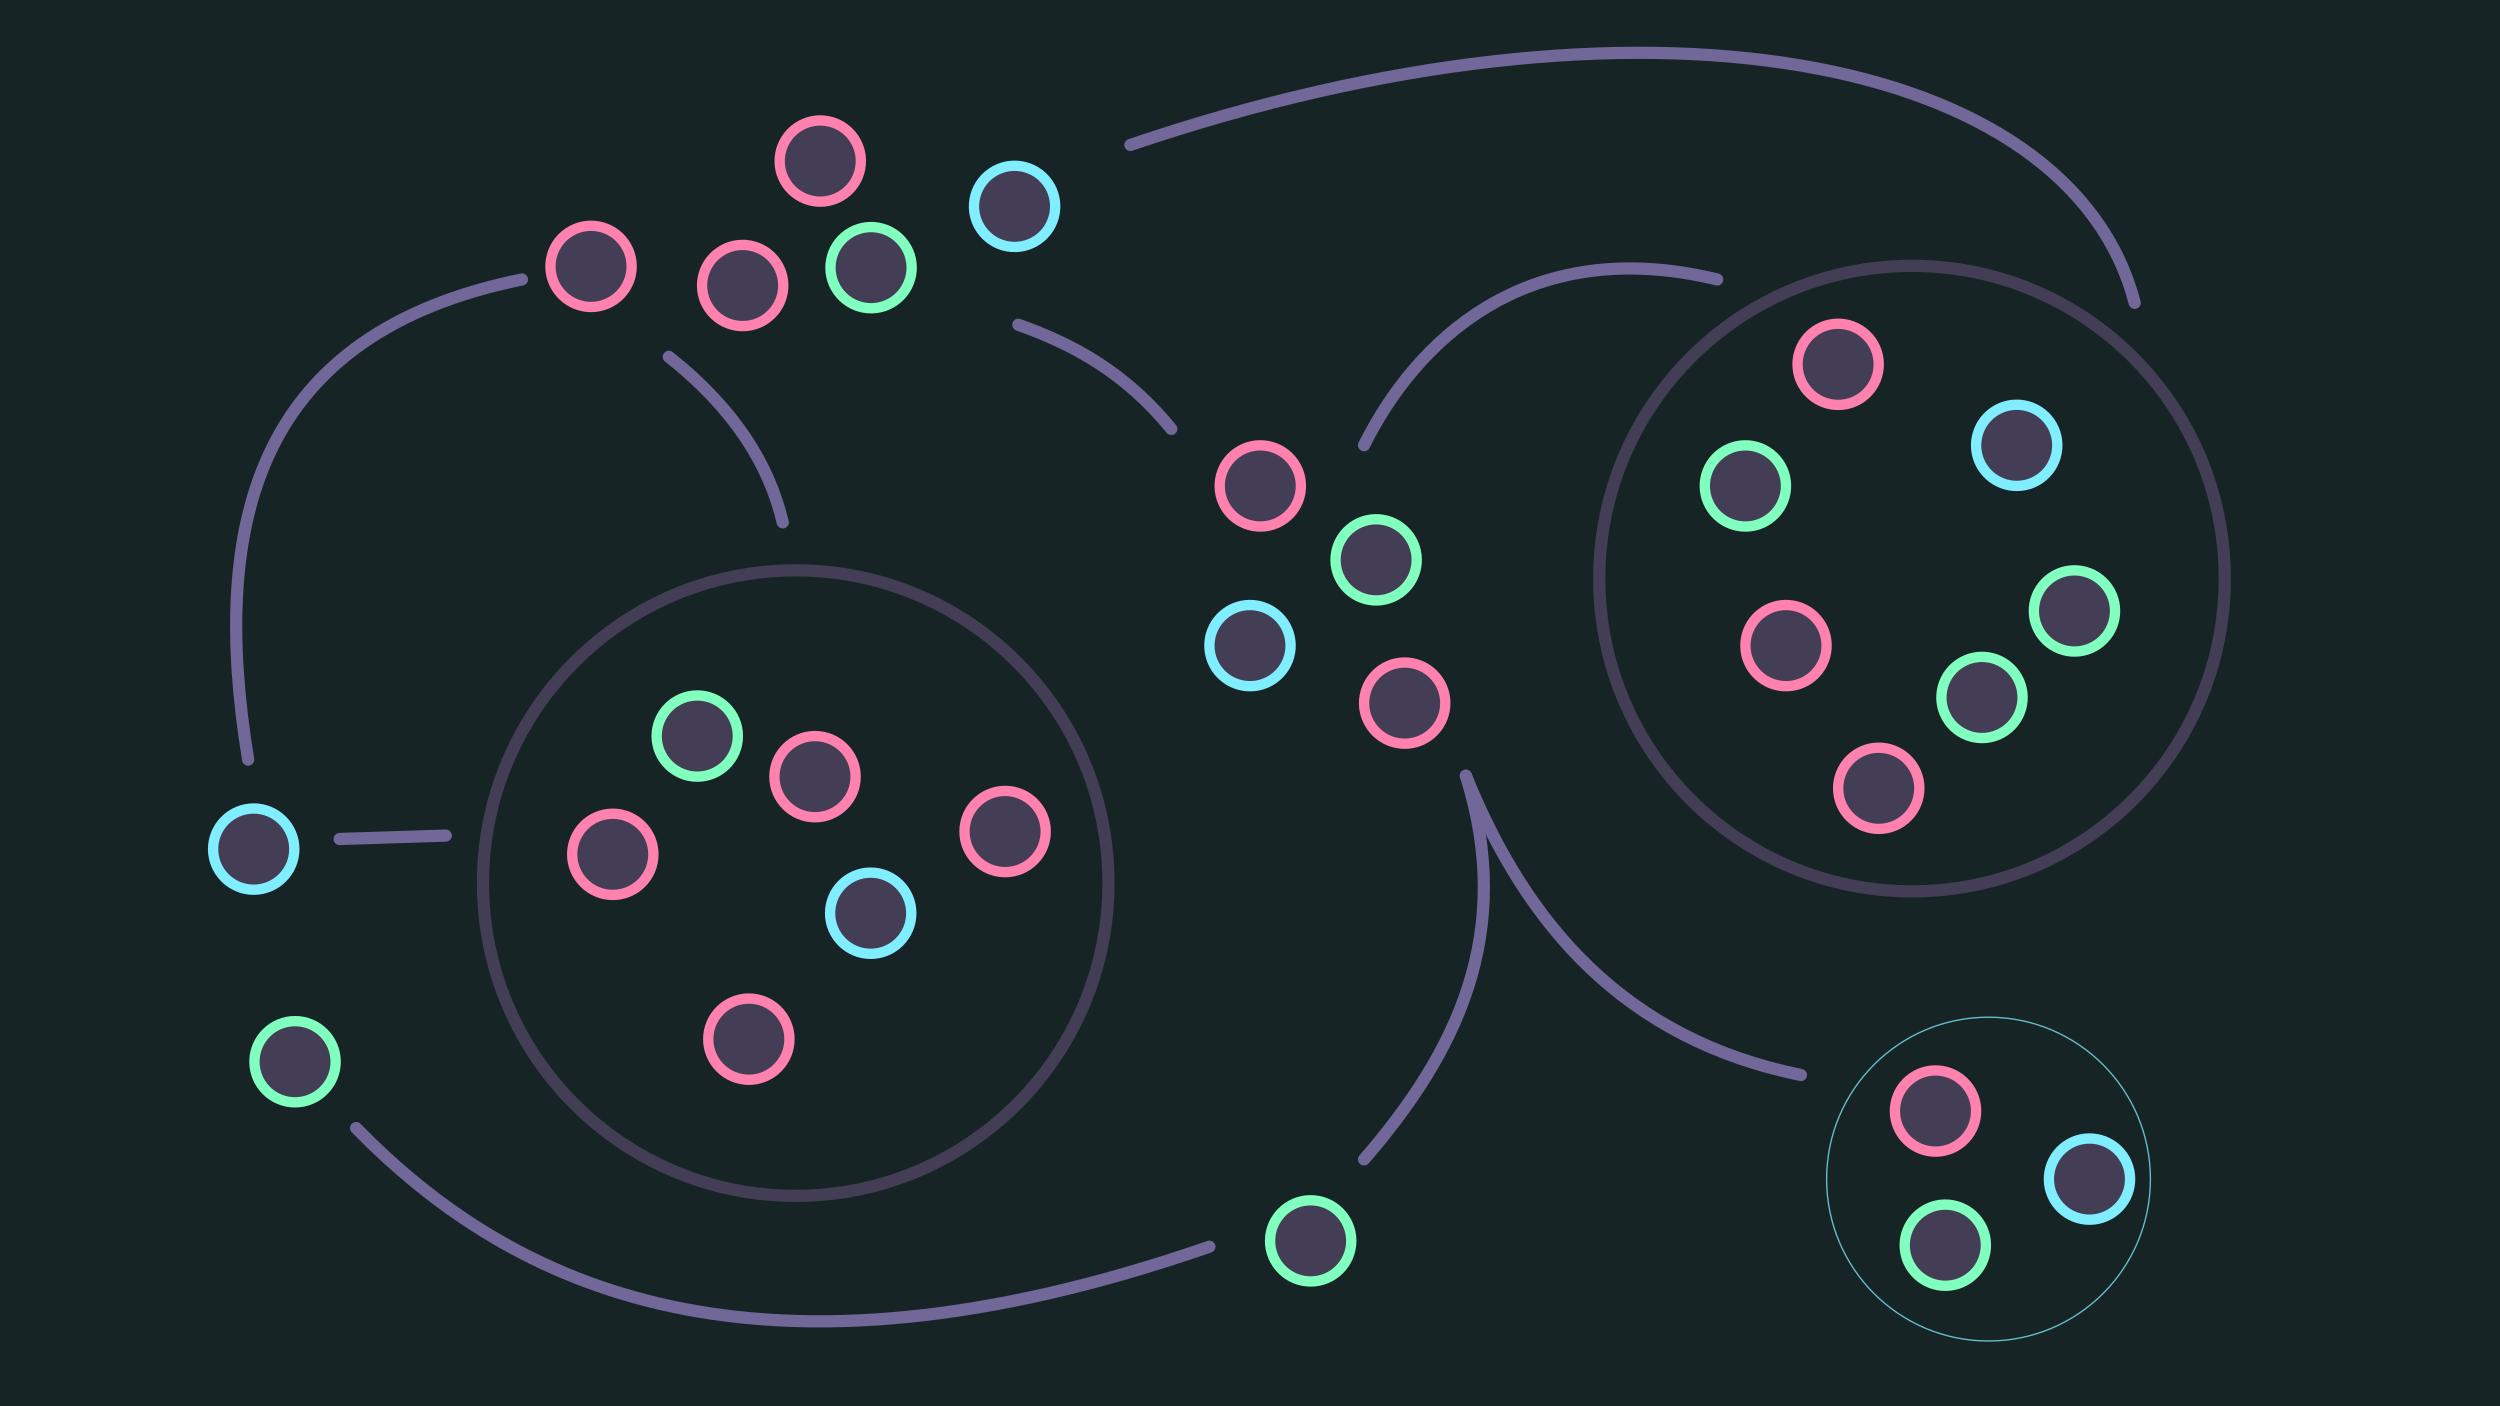<?xml version="1.0" encoding="UTF-8" standalone="no"?>
<!DOCTYPE svg PUBLIC "-//W3C//DTD SVG 1.1//EN" "http://www.w3.org/Graphics/SVG/1.1/DTD/svg11.dtd">
<svg width="100%" height="100%" viewBox="0 0 1280 720" version="1.1" xmlns="http://www.w3.org/2000/svg" xmlns:xlink="http://www.w3.org/1999/xlink" xml:space="preserve" xmlns:serif="http://www.serif.com/" style="fill-rule:evenodd;clip-rule:evenodd;stroke-linecap:round;stroke-linejoin:round;stroke-miterlimit:1.5;">
    <rect x="-0" y="-0" width="1280" height="720" style="fill:rgb(23,36,38);"/>
    <g id="Layer1">
        <circle cx="445.795" cy="467.569" r="20.794" style="fill:rgb(67,62,86);stroke:rgb(129,238,255);stroke-width:5.29px;"/>
        <circle cx="417.288" cy="397.655" r="20.794" style="fill:rgb(67,62,86);stroke:rgb(255,129,173);stroke-width:5.29px;"/>
        <circle cx="514.616" cy="425.744" r="20.794" style="fill:rgb(67,62,86);stroke:rgb(255,129,173);stroke-width:5.29px;"/>
        <circle cx="383.414" cy="532.049" r="20.794" style="fill:rgb(67,62,86);stroke:rgb(255,129,173);stroke-width:5.29px;"/>
        <circle cx="151.061" cy="543.61" r="20.794" style="fill:rgb(67,62,86);stroke:rgb(129,255,190);stroke-width:5.29px;"/>
        <circle cx="671.064" cy="635.327" r="20.794" style="fill:rgb(67,62,86);stroke:rgb(129,255,190);stroke-width:5.29px;"/>
        <circle cx="313.75" cy="437.42" r="20.794" style="fill:rgb(67,62,86);stroke:rgb(255,129,173);stroke-width:5.29px;"/>
        <circle cx="129.896" cy="434.745" r="20.794" style="fill:rgb(67,62,86);stroke:rgb(129,238,255);stroke-width:5.29px;"/>
        <circle cx="357" cy="376.861" r="20.794" style="fill:rgb(67,62,86);stroke:rgb(129,255,190);stroke-width:5.29px;"/>
        <path d="M978.989,391.734c6.558,9.417 4.237,22.388 -5.181,28.946c-9.417,6.559 -22.388,4.238 -28.946,-5.18c-6.559,-9.418 -4.238,-22.388 5.18,-28.947c9.418,-6.558 22.388,-4.237 28.947,5.181Z" style="fill:rgb(67,62,86);stroke:rgb(255,129,173);stroke-width:5.29px;"/>
        <path d="M1049.62,216.127c6.559,9.417 4.238,22.388 -5.18,28.947c-9.418,6.558 -22.388,4.237 -28.947,-5.181c-6.558,-9.417 -4.237,-22.388 5.181,-28.947c9.417,-6.558 22.388,-4.237 28.946,5.181Z" style="fill:rgb(67,62,86);stroke:rgb(129,238,255);stroke-width:5.29px;"/>
        <path d="M1031.85,345.221c6.559,9.418 4.237,22.388 -5.18,28.947c-9.418,6.558 -22.389,4.237 -28.947,-5.181c-6.559,-9.417 -4.237,-22.388 5.18,-28.946c9.418,-6.559 22.389,-4.238 28.947,5.18Z" style="fill:rgb(67,62,86);stroke:rgb(129,255,190);stroke-width:5.29px;"/>
        <path d="M1086.89,591.815c6.558,9.417 4.237,22.388 -5.181,28.946c-9.417,6.559 -22.388,4.238 -28.946,-5.18c-6.559,-9.418 -4.238,-22.388 5.18,-28.947c9.418,-6.558 22.388,-4.237 28.947,5.181Z" style="fill:rgb(67,62,86);stroke:rgb(129,238,255);stroke-width:5.29px;"/>
        <path d="M1013.06,625.656c6.558,9.418 4.237,22.388 -5.181,28.947c-9.417,6.558 -22.388,4.237 -28.947,-5.181c-6.558,-9.417 -4.237,-22.388 5.181,-28.946c9.417,-6.559 22.388,-4.238 28.947,5.18Z" style="fill:rgb(67,62,86);stroke:rgb(129,255,190);stroke-width:5.29px;"/>
        <path d="M1008.04,556.974c6.558,9.417 4.237,22.388 -5.181,28.946c-9.417,6.559 -22.388,4.238 -28.946,-5.18c-6.559,-9.418 -4.238,-22.388 5.18,-28.947c9.418,-6.558 22.388,-4.237 28.947,5.181Z" style="fill:rgb(67,62,86);stroke:rgb(255,129,173);stroke-width:5.29px;"/>
        <path d="M931.496,318.67c6.559,9.417 4.237,22.388 -5.18,28.947c-9.418,6.558 -22.388,4.237 -28.947,-5.181c-6.559,-9.417 -4.237,-22.388 5.18,-28.947c9.418,-6.558 22.389,-4.237 28.947,5.181Z" style="fill:rgb(67,62,86);stroke:rgb(255,129,173);stroke-width:5.29px;"/>
        <path d="M657.064,318.67c6.558,9.417 4.237,22.388 -5.181,28.947c-9.417,6.558 -22.388,4.237 -28.947,-5.181c-6.558,-9.417 -4.237,-22.388 5.181,-28.947c9.417,-6.558 22.388,-4.237 28.947,5.181Z" style="fill:rgb(67,62,86);stroke:rgb(129,238,255);stroke-width:5.29px;"/>
        <path d="M536.536,93.779c6.558,9.418 4.237,22.388 -5.181,28.947c-9.417,6.558 -22.388,4.237 -28.947,-5.181c-6.558,-9.417 -4.237,-22.388 5.181,-28.946c9.417,-6.559 22.388,-4.238 28.947,5.18Z" style="fill:rgb(67,62,86);stroke:rgb(129,238,255);stroke-width:5.29px;"/>
        <path d="M463.052,125.162c6.559,9.417 4.237,22.388 -5.18,28.946c-9.418,6.559 -22.389,4.238 -28.947,-5.18c-6.559,-9.418 -4.237,-22.388 5.18,-28.947c9.418,-6.558 22.389,-4.237 28.947,5.181Z" style="fill:rgb(67,62,86);stroke:rgb(129,255,190);stroke-width:5.29px;"/>
        <path d="M319.682,124.503c6.558,9.417 4.237,22.388 -5.181,28.946c-9.417,6.559 -22.388,4.238 -28.946,-5.18c-6.559,-9.418 -4.238,-22.388 5.18,-28.947c9.418,-6.558 22.388,-4.237 28.947,5.181Z" style="fill:rgb(67,62,86);stroke:rgb(255,129,173);stroke-width:5.29px;"/>
        <path d="M736.267,348.117c6.559,9.417 4.237,22.388 -5.18,28.947c-9.418,6.558 -22.388,4.237 -28.947,-5.181c-6.558,-9.417 -4.237,-22.388 5.18,-28.947c9.418,-6.558 22.389,-4.237 28.947,5.181Z" style="fill:rgb(67,62,86);stroke:rgb(255,129,173);stroke-width:5.29px;"/>
        <path d="M662.343,236.919c6.558,9.417 4.237,22.388 -5.181,28.946c-9.417,6.559 -22.388,4.238 -28.947,-5.18c-6.558,-9.418 -4.237,-22.388 5.181,-28.947c9.417,-6.558 22.388,-4.237 28.947,5.181Z" style="fill:rgb(67,62,86);stroke:rgb(255,129,173);stroke-width:5.29px;"/>
        <path d="M437.04,70.578c6.558,9.417 4.237,22.388 -5.18,28.946c-9.418,6.559 -22.389,4.238 -28.947,-5.18c-6.559,-9.418 -4.237,-22.388 5.18,-28.947c9.418,-6.558 22.388,-4.237 28.947,5.181Z" style="fill:rgb(67,62,86);stroke:rgb(255,129,173);stroke-width:5.29px;"/>
        <path d="M397.31,134.301c6.559,9.417 4.238,22.388 -5.18,28.946c-9.418,6.559 -22.388,4.238 -28.947,-5.18c-6.558,-9.418 -4.237,-22.388 5.181,-28.947c9.417,-6.558 22.388,-4.237 28.946,5.181Z" style="fill:rgb(67,62,86);stroke:rgb(255,129,173);stroke-width:5.29px;"/>
        <path d="M721.641,274.767c6.559,9.417 4.238,22.388 -5.18,28.946c-9.418,6.559 -22.388,4.238 -28.947,-5.18c-6.558,-9.418 -4.237,-22.388 5.181,-28.947c9.417,-6.558 22.388,-4.237 28.946,5.181Z" style="fill:rgb(67,62,86);stroke:rgb(129,255,190);stroke-width:5.29px;"/>
        <path d="M958.197,174.658c6.559,9.418 4.237,22.389 -5.18,28.947c-9.418,6.559 -22.389,4.237 -28.947,-5.18c-6.559,-9.418 -4.237,-22.389 5.18,-28.947c9.418,-6.559 22.388,-4.237 28.947,5.18Z" style="fill:rgb(67,62,86);stroke:rgb(255,129,173);stroke-width:5.29px;"/>
        <path d="M1079.19,300.928c6.559,9.417 4.238,22.388 -5.18,28.946c-9.418,6.559 -22.388,4.238 -28.947,-5.18c-6.558,-9.418 -4.237,-22.388 5.181,-28.947c9.417,-6.558 22.388,-4.237 28.946,5.181Z" style="fill:rgb(67,62,86);stroke:rgb(129,255,190);stroke-width:5.29px;"/>
        <path d="M910.704,236.919c6.559,9.417 4.238,22.388 -5.18,28.946c-9.418,6.559 -22.388,4.238 -28.947,-5.18c-6.558,-9.418 -4.237,-22.388 5.181,-28.947c9.417,-6.558 22.388,-4.237 28.946,5.181Z" style="fill:rgb(67,62,86);stroke:rgb(129,255,190);stroke-width:5.29px;"/>
        <path d="M173.89,429.565l54.355,-1.751" style="fill:none;stroke:rgb(113,103,153);stroke-width:6.25px;"/>
        <path d="M127.052,388.905c-20.148,-123.187 5.139,-218.351 140.179,-245.821" style="fill:none;stroke:rgb(113,103,153);stroke-width:6.25px;"/>
        <path d="M182.343,577.575c80.566,82.394 205.119,140.976 436.865,60.734" style="fill:none;stroke:rgb(113,103,153);stroke-width:6.25px;"/>
        <path d="M1092.96,155.018c-32.864,-126.961 -251.521,-170.011 -514.193,-80.809" style="fill:none;stroke:rgb(113,103,153);stroke-width:6.25px;"/>
        <path d="M698.412,593.613c47.36,-54.76 77.446,-115.695 52.12,-196.435" style="fill:none;stroke:rgb(113,103,153);stroke-width:6.25px;"/>
        <path d="M750.532,397.178c31.258,77.289 81.902,134.971 171.521,153.23" style="fill:none;stroke:rgb(113,103,153);stroke-width:6.25px;"/>
        <path d="M879.183,143.084c-98.583,-23.865 -154.787,32.677 -180.771,84.845" style="fill:none;stroke:rgb(113,103,153);stroke-width:6.25px;"/>
        <path d="M521.384,166.28c27.589,9.798 54.363,23.982 78.326,53.31" style="fill:none;stroke:rgb(113,103,153);stroke-width:6.25px;"/>
        <path d="M400.776,267.46c-7.025,-29.588 -24.575,-58.048 -58.325,-84.768" style="fill:none;stroke:rgb(113,103,153);stroke-width:6.25px;"/>
        <circle cx="407.411" cy="452.145" r="160.126" style="fill:none;stroke:rgb(67,62,86);stroke-width:6.25px;"/>
        <circle cx="978.95" cy="296.246" r="160.126" style="fill:none;stroke:rgb(67,62,86);stroke-width:6.25px;"/>
        <circle cx="1018.12" cy="603.698" r="82.892" style="fill:none;stroke:rgb(100,190,203);stroke-width:0.7px;"/>
    </g>
</svg>
